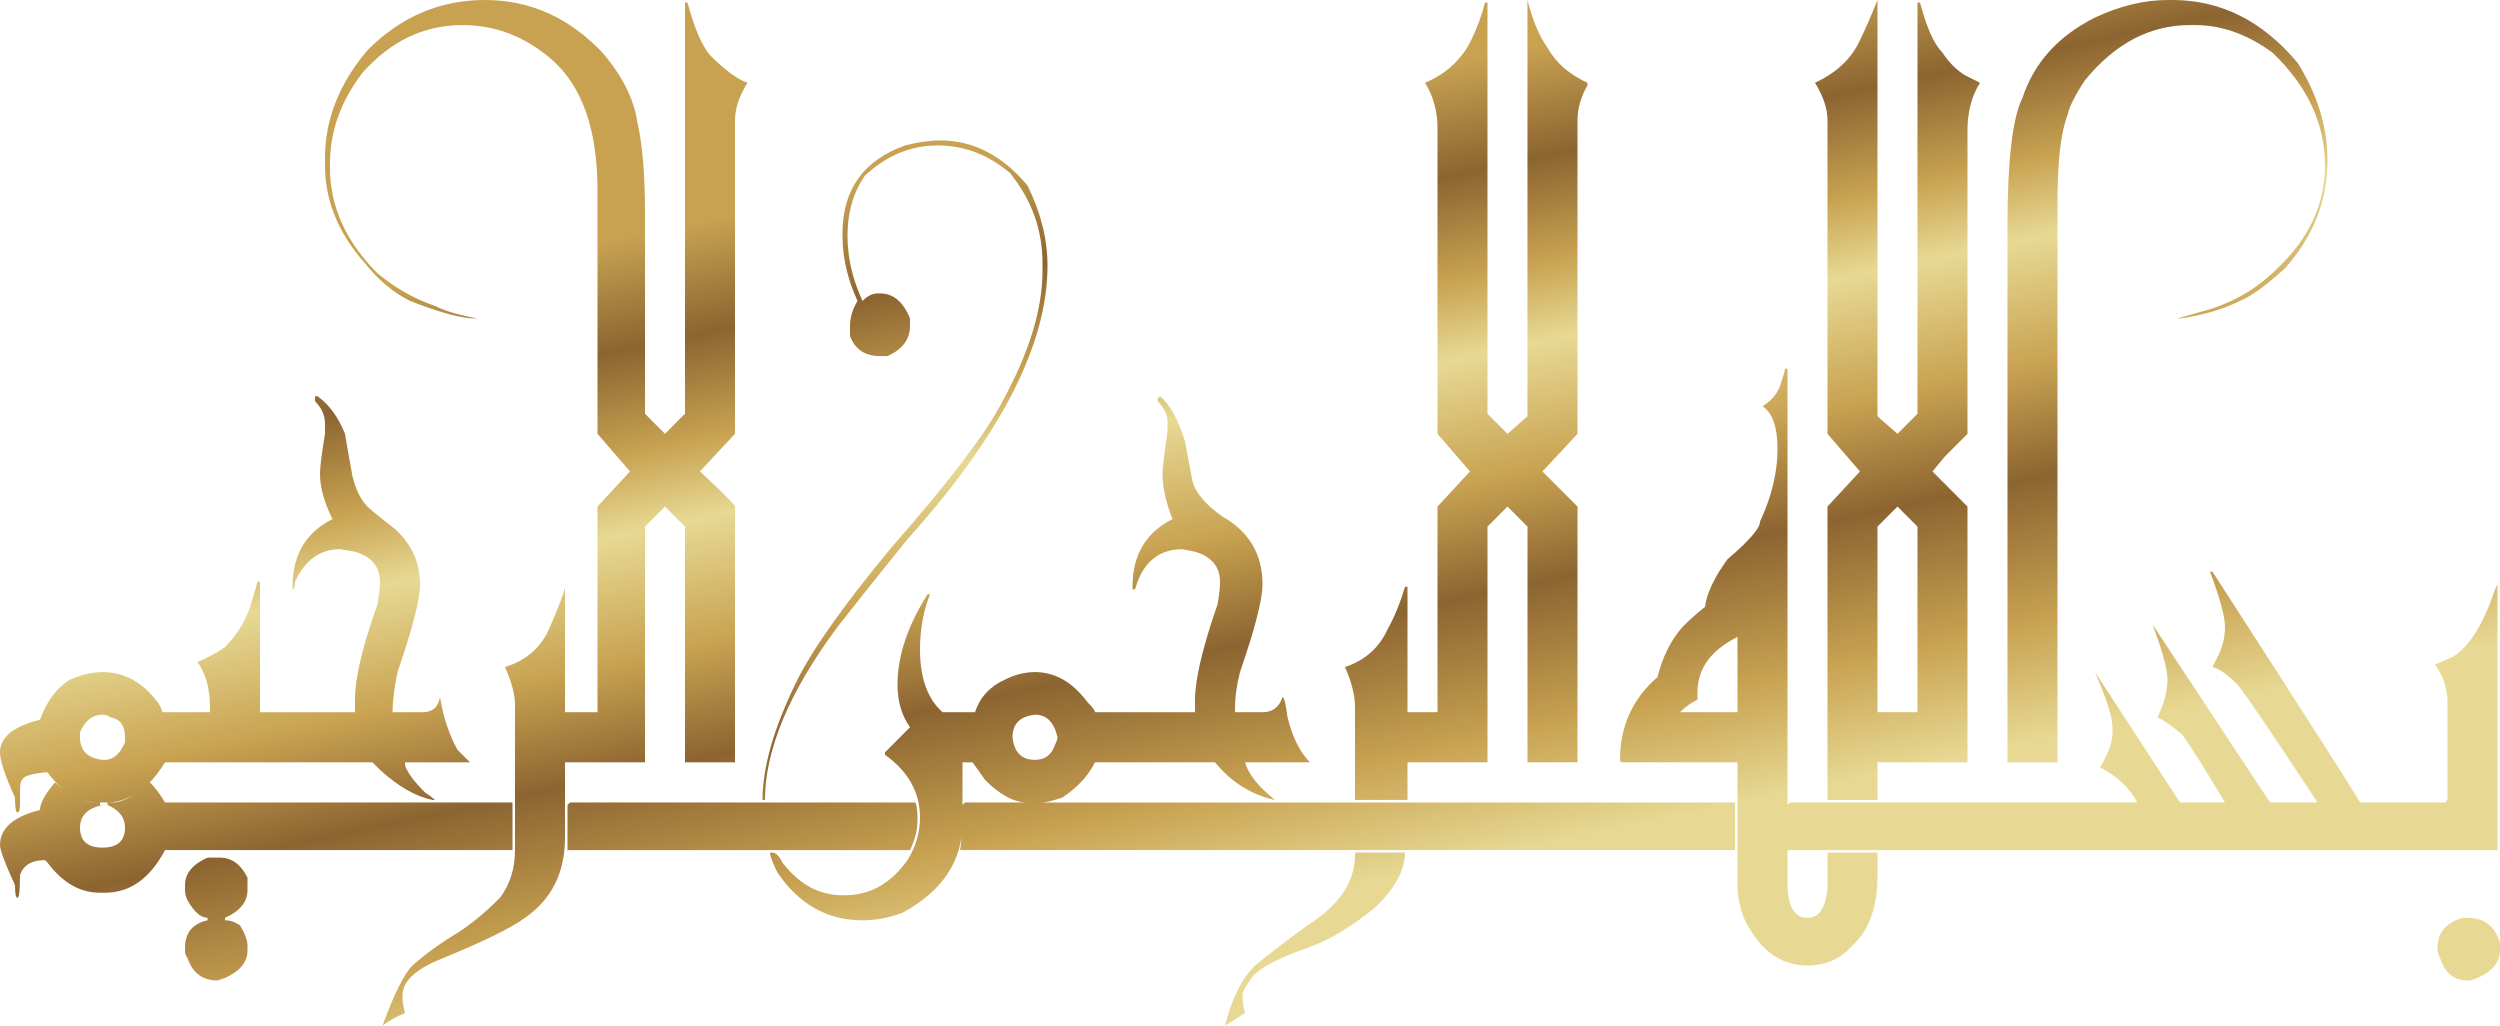 <svg width="156" height="64" viewBox="0 0 156 64" fill="none" xmlns="http://www.w3.org/2000/svg">
<path d="M31.98 50.23V53.046H10.296C9.36 54.819 8.112 55.707 6.552 55.707H6.24C4.992 55.707 3.9 55.08 2.964 53.828L2.808 53.672C1.974 53.672 1.455 53.985 1.248 54.611C1.248 55.549 1.194 56.02 1.092 56.02C0.987 56.02 0.936 55.758 0.936 55.237C0.312 53.88 0 53.046 0 52.733C0 51.689 0.831 50.959 2.496 50.543C2.496 50.125 2.808 49.55 3.432 48.822C4.368 49.656 5.199 50.073 5.928 50.073H6.084C4.938 50.073 3.9 49.447 2.964 48.196H2.808C1.872 48.298 1.404 48.454 1.404 48.665C1.299 48.665 1.248 48.924 1.248 49.447V50.073C1.248 50.489 1.194 50.699 1.092 50.699C0.987 50.699 0.936 50.386 0.936 49.761C0.312 48.403 0 47.464 0 46.944C0 46.005 0.831 45.325 2.496 44.91C2.911 43.76 3.535 42.927 4.368 42.406C5.094 42.093 5.772 41.937 6.396 41.937C7.746 41.937 8.892 42.563 9.828 43.815C9.93 43.918 10.035 44.128 10.14 44.441H13.104V44.128C13.104 42.979 12.843 42.04 12.324 41.311C13.05 40.998 13.623 40.685 14.04 40.373C14.871 39.536 15.444 38.547 15.756 37.399L16.068 36.304H16.224V44.441H22.152V43.658C22.152 42.301 22.62 40.319 23.556 37.713C23.659 37.086 23.712 36.617 23.712 36.304C23.712 35.365 23.191 34.739 22.152 34.426L21.216 34.27C19.968 34.27 19.032 34.947 18.408 36.304C18.408 36.617 18.354 36.773 18.252 36.773V36.617C18.252 34.635 19.083 33.226 20.748 32.392C20.226 31.348 19.968 30.409 19.968 29.575C19.968 29.157 20.07 28.323 20.28 27.072V26.602V26.445C20.28 25.922 20.07 25.452 19.656 25.037V24.88V24.724H19.812C20.538 25.244 21.111 26.026 21.528 27.071C21.63 27.697 21.786 28.581 21.996 29.731C22.203 30.565 22.515 31.19 22.932 31.609C23.139 31.817 23.712 32.286 24.648 33.017C25.686 33.956 26.208 35.103 26.208 36.46C26.208 37.398 25.74 39.224 24.804 41.937C24.594 42.978 24.492 43.815 24.492 44.44H26.364C26.988 44.44 27.351 44.127 27.456 43.502C27.663 44.753 28.026 45.849 28.548 46.787L29.328 47.57H25.272V47.726C25.374 48.142 25.791 48.716 26.52 49.447C26.832 49.655 27.039 49.812 27.144 49.916H26.988C25.947 49.706 24.855 49.08 23.712 48.038L23.244 47.569H10.296C9.984 48.09 9.619 48.559 9.204 48.978C8.37 49.706 7.539 50.073 6.708 50.073H7.02C7.644 50.073 8.424 49.656 9.36 48.822C9.672 49.135 9.984 49.55 10.296 50.073H31.98V50.23ZM6.396 44.597C5.772 44.597 5.304 44.961 4.992 45.692V46.005C4.992 46.839 5.46 47.308 6.396 47.414H6.552C7.071 47.414 7.488 47.047 7.8 46.318V46.005C7.8 45.274 7.488 44.856 6.864 44.753C6.759 44.648 6.603 44.597 6.396 44.597ZM6.396 50.23C5.46 50.438 4.992 50.907 4.992 51.639C4.992 52.472 5.46 52.89 6.396 52.89C7.332 52.89 7.8 52.472 7.8 51.639C7.8 51.012 7.434 50.543 6.708 50.23H6.396ZM6.708 50.073H6.24V50.229L6.708 50.23V50.073ZM15.444 55.237V55.55C15.444 56.278 14.976 56.853 14.04 57.271V57.427C14.352 57.427 14.664 57.53 14.976 57.74C15.288 58.261 15.444 58.679 15.444 58.992V59.305C15.444 60.034 14.976 60.608 14.04 61.026L13.572 61.182C12.636 61.182 12.012 60.713 11.7 59.773C11.595 59.668 11.544 59.512 11.544 59.304V59.149C11.544 58.21 12.012 57.636 12.948 57.428V57.271C12.531 57.271 12.114 56.904 11.7 56.176C11.595 55.966 11.544 55.758 11.544 55.55V55.236C11.544 54.506 12.012 53.931 12.948 53.516H13.728C14.454 53.516 15.027 53.931 15.444 54.767C15.444 54.975 15.444 55.132 15.444 55.237ZM45.864 7.511V27.071L43.68 29.418C45.135 30.772 45.864 31.503 45.864 31.609V47.57H42.9H42.744V32.861L41.496 31.609L40.248 32.861V47.57H35.256V52.264C35.256 54.456 34.422 56.122 32.76 57.272C31.926 57.898 30.108 58.783 27.3 59.932C25.842 60.558 25.116 61.287 25.116 62.123V62.279C25.116 62.487 25.167 62.8 25.272 63.218C24.75 63.425 24.282 63.687 23.868 64C24.594 62.018 25.218 60.765 25.74 60.245C26.571 59.513 27.507 58.836 28.548 58.21C29.379 57.687 30.264 56.958 31.2 56.02C31.824 55.183 32.136 54.193 32.136 53.046V43.971C32.136 43.344 31.926 42.562 31.512 41.623C32.862 41.206 33.798 40.372 34.32 39.12C34.944 37.658 35.256 36.824 35.256 36.617V44.441H37.284V31.609L39.312 29.418L37.284 27.071V11.892C37.284 8.137 36.348 5.426 34.476 3.756C32.811 2.296 30.939 1.565 28.86 1.565C26.466 1.565 24.387 2.558 22.62 4.538C21.267 6.313 20.592 8.191 20.592 10.171V10.484C20.592 12.885 21.579 15.076 23.556 17.056C24.699 17.995 25.896 18.675 27.144 19.09C27.768 19.403 28.65 19.665 29.796 19.873H29.64C28.806 19.873 27.456 19.509 25.584 18.777C24.543 18.257 23.607 17.474 22.776 16.43C21.111 14.553 20.28 12.518 20.28 10.328V9.858C20.28 7.459 21.163 5.217 22.932 3.13C25.011 1.044 27.456 0 30.264 0C33.072 0 35.514 1.095 37.596 3.286C38.844 4.748 39.57 6.208 39.78 7.667C40.092 9.025 40.248 10.903 40.248 13.301V25.819L41.496 27.071L42.744 25.819V0.156H42.9C43.314 1.721 43.782 2.817 44.304 3.443C45.24 4.381 46.02 4.956 46.644 5.164C46.122 6 45.864 6.782 45.864 7.511ZM57.252 51.169C57.252 51.795 57.096 52.42 56.784 53.047H35.412V50.23L35.568 50.073H57.096C57.198 50.176 57.252 50.543 57.252 51.169ZM65.364 16.587C65.364 21.489 62.451 27.174 56.628 33.643C54.444 36.355 52.986 38.181 52.26 39.12C49.242 43.188 47.736 46.788 47.736 49.917H47.58C47.58 47.935 48.255 45.536 49.608 42.72C50.544 40.737 52.518 37.92 55.536 34.269C59.28 29.991 61.62 26.915 62.556 25.037C64.218 22.01 65.052 19.301 65.052 16.9V16.43C65.052 14.345 64.374 12.467 63.024 10.797C61.671 9.65 60.162 9.076 58.5 9.076C56.835 9.076 55.326 9.702 53.976 10.954C53.247 11.998 52.884 13.25 52.884 14.709C52.884 16.067 53.196 17.424 53.82 18.778C54.132 18.465 54.444 18.308 54.756 18.308H54.912C55.743 18.308 56.367 18.832 56.784 19.873V20.342C56.784 21.176 56.316 21.802 55.38 22.22H54.912C53.976 22.22 53.352 21.802 53.04 20.968V20.499V20.342C53.04 19.822 53.196 19.3 53.508 18.777C52.884 17.423 52.572 16.066 52.572 14.709V14.553C52.572 11.84 53.871 10.014 56.472 9.076C57.303 8.868 58.032 8.762 58.656 8.762C60.735 8.762 62.556 9.701 64.116 11.579C64.947 13.249 65.364 14.919 65.364 16.587ZM108.263 50.23V53.046H60.06H59.904C60.006 52.523 60.06 51.638 60.06 50.386V50.23L60.216 50.074H64.116C63.282 50.074 62.4 49.604 61.464 48.665C61.254 48.352 60.996 47.986 60.684 47.569H60.06V51.326C60.06 53.724 58.812 55.602 56.316 56.958C55.482 57.271 54.651 57.428 53.82 57.428C51.636 57.428 49.866 56.435 48.516 54.454C48.204 53.828 48.048 53.41 48.048 53.203H48.204C48.411 53.203 48.618 53.41 48.828 53.828C49.866 55.183 51.114 55.863 52.572 55.863H52.728C54.288 55.863 55.587 55.132 56.628 53.672C57.147 52.835 57.408 51.951 57.408 51.011C57.408 49.447 56.679 48.141 55.224 47.099V46.944L56.784 45.379C56.262 44.648 56.004 43.76 56.004 42.719C56.004 40.944 56.628 39.065 57.876 37.086H58.032C57.615 38.127 57.408 39.277 57.408 40.528C57.408 42.301 57.876 43.604 58.812 44.44H60.84C61.152 43.502 61.776 42.822 62.712 42.406C63.336 42.093 63.96 41.937 64.584 41.937C65.832 41.937 66.924 42.563 67.86 43.815C68.172 44.128 68.328 44.336 68.328 44.441H74.568V43.658C74.568 42.407 75.036 40.424 75.972 37.713C76.074 37.189 76.128 36.72 76.128 36.304C76.128 35.365 75.606 34.739 74.568 34.426L73.788 34.27C72.435 34.27 71.499 34.947 70.98 36.304L70.824 36.773H70.668V36.617C70.668 34.635 71.499 33.226 73.164 32.392C72.747 31.348 72.54 30.409 72.54 29.575C72.54 29.262 72.642 28.375 72.852 26.915V26.289C72.852 25.871 72.642 25.453 72.228 25.038V24.881L72.384 24.725C73.008 25.245 73.527 26.184 73.944 27.541L74.412 30.045C74.619 30.774 75.243 31.504 76.284 32.236C77.946 33.174 78.78 34.583 78.78 36.461C78.78 37.399 78.312 39.224 77.376 41.938C77.166 42.772 77.064 43.503 77.064 44.129V44.442H78.78C79.404 44.442 79.818 44.129 80.028 43.504C80.13 43.504 80.234 43.919 80.34 44.755C80.652 46.007 81.12 46.946 81.744 47.571H81.588H77.688C77.895 48.3 78.519 49.082 79.56 49.918C78.102 49.605 76.854 48.823 75.816 47.571H68.328C67.911 48.405 67.236 49.136 66.3 49.763C65.676 49.97 65.259 50.076 65.052 50.076H108.263V50.23ZM64.584 44.597C63.648 44.7 63.18 45.169 63.18 46.005C63.282 46.944 63.75 47.414 64.584 47.414C65.208 47.414 65.622 47.101 65.832 46.475C65.934 46.265 65.988 46.108 65.988 46.006C65.778 45.066 65.31 44.597 64.584 44.597ZM87.672 53.203C87.672 54.244 87.099 55.34 85.956 56.489C84.499 57.74 83.043 58.625 81.588 59.149C79.507 59.877 78.312 60.557 78 61.183C77.688 61.599 77.532 61.911 77.532 62.121C77.532 62.434 77.584 62.798 77.688 63.217L76.44 63.999C76.855 62.329 77.479 61.077 78.312 60.244C79.351 59.407 80.443 58.573 81.588 57.74C83.563 56.489 84.552 55.026 84.552 53.359V53.203H84.708H87.672ZM99.059 5.32C98.643 6.051 98.436 6.782 98.436 7.511V27.071L96.251 29.419L98.436 31.609V47.57H98.279H95.316V32.861L94.067 31.609L92.82 32.861V47.57H92.663H87.828V49.917H87.672H84.708H84.552V49.76V44.284V44.127C84.552 43.396 84.343 42.562 83.928 41.624C85.176 41.206 86.058 40.424 86.58 39.277C86.994 38.545 87.36 37.658 87.672 36.616H87.828V44.44H89.7V31.609L91.728 29.418L89.7 27.071V7.98C89.7 6.939 89.439 6 88.92 5.164C90.168 4.643 91.103 3.809 91.728 2.661C92.142 1.827 92.454 0.993 92.663 0.157H92.819V25.819L94.067 27.071L95.314 25.975V0C95.627 1.252 96.04 2.244 96.562 2.973C97.081 3.912 97.912 4.644 99.058 5.164V5.32H99.059ZM117.155 54.611C117.155 56.592 116.633 58.054 115.595 58.993C114.867 59.827 113.93 60.245 112.787 60.245C111.123 60.245 109.823 59.306 108.887 57.428C108.575 56.697 108.419 55.966 108.419 55.237V47.57H101.243C101.139 47.57 101.088 47.516 101.088 47.414C101.088 45.325 101.868 43.605 103.428 42.25C103.74 40.998 104.259 39.954 104.988 39.121C105.403 38.703 105.871 38.284 106.392 37.869C106.495 37.032 106.963 36.042 107.797 34.896C109.147 33.746 109.825 32.964 109.825 32.548C110.551 30.984 110.917 29.47 110.917 28.01C110.917 26.653 110.605 25.765 109.981 25.35C110.5 25.037 110.864 24.619 111.073 24.098C111.28 23.472 111.385 23.105 111.385 23.003H111.541V55.081C111.541 56.54 111.956 57.272 112.789 57.272C113.515 57.272 113.932 56.646 114.037 55.394V53.203H117.157V54.611H117.155ZM108.419 39.746C106.754 40.58 105.923 41.726 105.923 43.189V43.658C105.507 43.865 105.143 44.127 104.831 44.44H108.419V39.746ZM155.843 53.047H111.695H111.539V50.23L111.695 50.074H133.379C132.858 49.135 132.078 48.403 131.039 47.883C131.558 47.046 131.819 46.318 131.819 45.691V45.379C131.819 44.753 131.454 43.604 130.727 41.936L136.031 50.073H138.839C137.591 47.985 136.706 46.577 136.187 45.848C135.563 45.325 135.042 44.96 134.627 44.753C135.042 43.916 135.251 43.134 135.251 42.406C135.251 41.779 134.939 40.63 134.316 38.962L141.648 50.073H144.612C141.804 45.794 140.139 43.344 139.62 42.718C138.996 42.091 138.474 41.725 138.06 41.622L138.528 40.684C138.735 40.16 138.84 39.64 138.84 39.119C138.84 38.493 138.528 37.344 137.904 35.676H138.06C143.988 44.855 147.055 49.654 147.264 50.073H147.577H152.569L152.724 49.916V43.814C152.724 42.977 152.463 42.195 151.944 41.467L153.037 40.998C154.075 40.372 154.96 38.963 155.689 36.773L155.844 36.46L155.843 53.047ZM123.551 5.164C123.03 6 122.771 6.99 122.771 8.137V27.071L121.367 28.479L120.587 29.418L122.771 31.609V47.57H122.615H117.155V49.917H114.035V31.609L116.063 29.418L114.035 27.071V7.511C114.035 6.782 113.774 6 113.255 5.164C114.605 4.538 115.541 3.653 116.063 2.503C116.375 1.878 116.738 1.044 117.155 0V25.976L118.403 27.071L119.651 25.82V0.156H119.807C120.221 1.721 120.689 2.765 121.211 3.286C121.626 3.912 122.094 4.381 122.615 4.694L123.551 5.164ZM118.403 31.609L117.155 32.861V44.44H119.651V32.861L118.403 31.609ZM145.235 10.015C145.235 12.518 144.35 14.763 142.583 16.743C141.437 17.787 140.501 18.465 139.775 18.777C138.734 19.3 137.486 19.665 136.031 19.873H135.875L138.059 19.247C139.619 18.726 140.97 17.892 142.115 16.743C144.09 14.866 145.079 12.729 145.079 10.328C145.079 7.721 143.987 5.374 141.803 3.286C140.243 2.139 138.63 1.565 136.968 1.565H136.656C134.16 1.565 131.976 2.714 130.103 5.007C129.479 5.946 129.114 6.677 129.011 7.198C128.595 8.242 128.387 10.068 128.387 12.675V47.57H125.423H125.267V14.083C125.267 10.015 125.579 7.355 126.203 6.103C126.929 3.912 128.438 2.244 130.727 1.095C132.287 0.367 133.793 0 135.251 0H135.563C138.578 0 141.179 1.305 143.363 3.912C144.611 5.895 145.235 7.929 145.235 10.015ZM155.999 59.306C155.999 60.034 155.531 60.609 154.595 61.027L154.127 61.183H153.971C153.137 61.183 152.567 60.714 152.256 59.774C152.15 59.564 152.1 59.407 152.1 59.305V59.149C152.1 58.21 152.619 57.584 153.66 57.271H153.972C155.011 57.271 155.688 57.792 156 58.836L155.999 59.306Z" fill="url(#paint0_linear_433_1092)"/>
<defs>
<linearGradient id="paint0_linear_433_1092" x1="43.742" y1="13.828" x2="53.804" y2="61.688" gradientUnits="userSpaceOnUse">
<stop stop-color="#C8A251"/>
<stop offset="0.14" stop-color="#8C6431"/>
<stop offset="0.27" stop-color="#C8A251"/>
<stop offset="0.37" stop-color="#E7D993"/>
<stop offset="0.53" stop-color="#C8A251"/>
<stop offset="0.67" stop-color="#8C6431"/>
<stop offset="0.85" stop-color="#C8A251"/>
<stop offset="1" stop-color="#E7D993"/>
</linearGradient>
</defs>
</svg>
